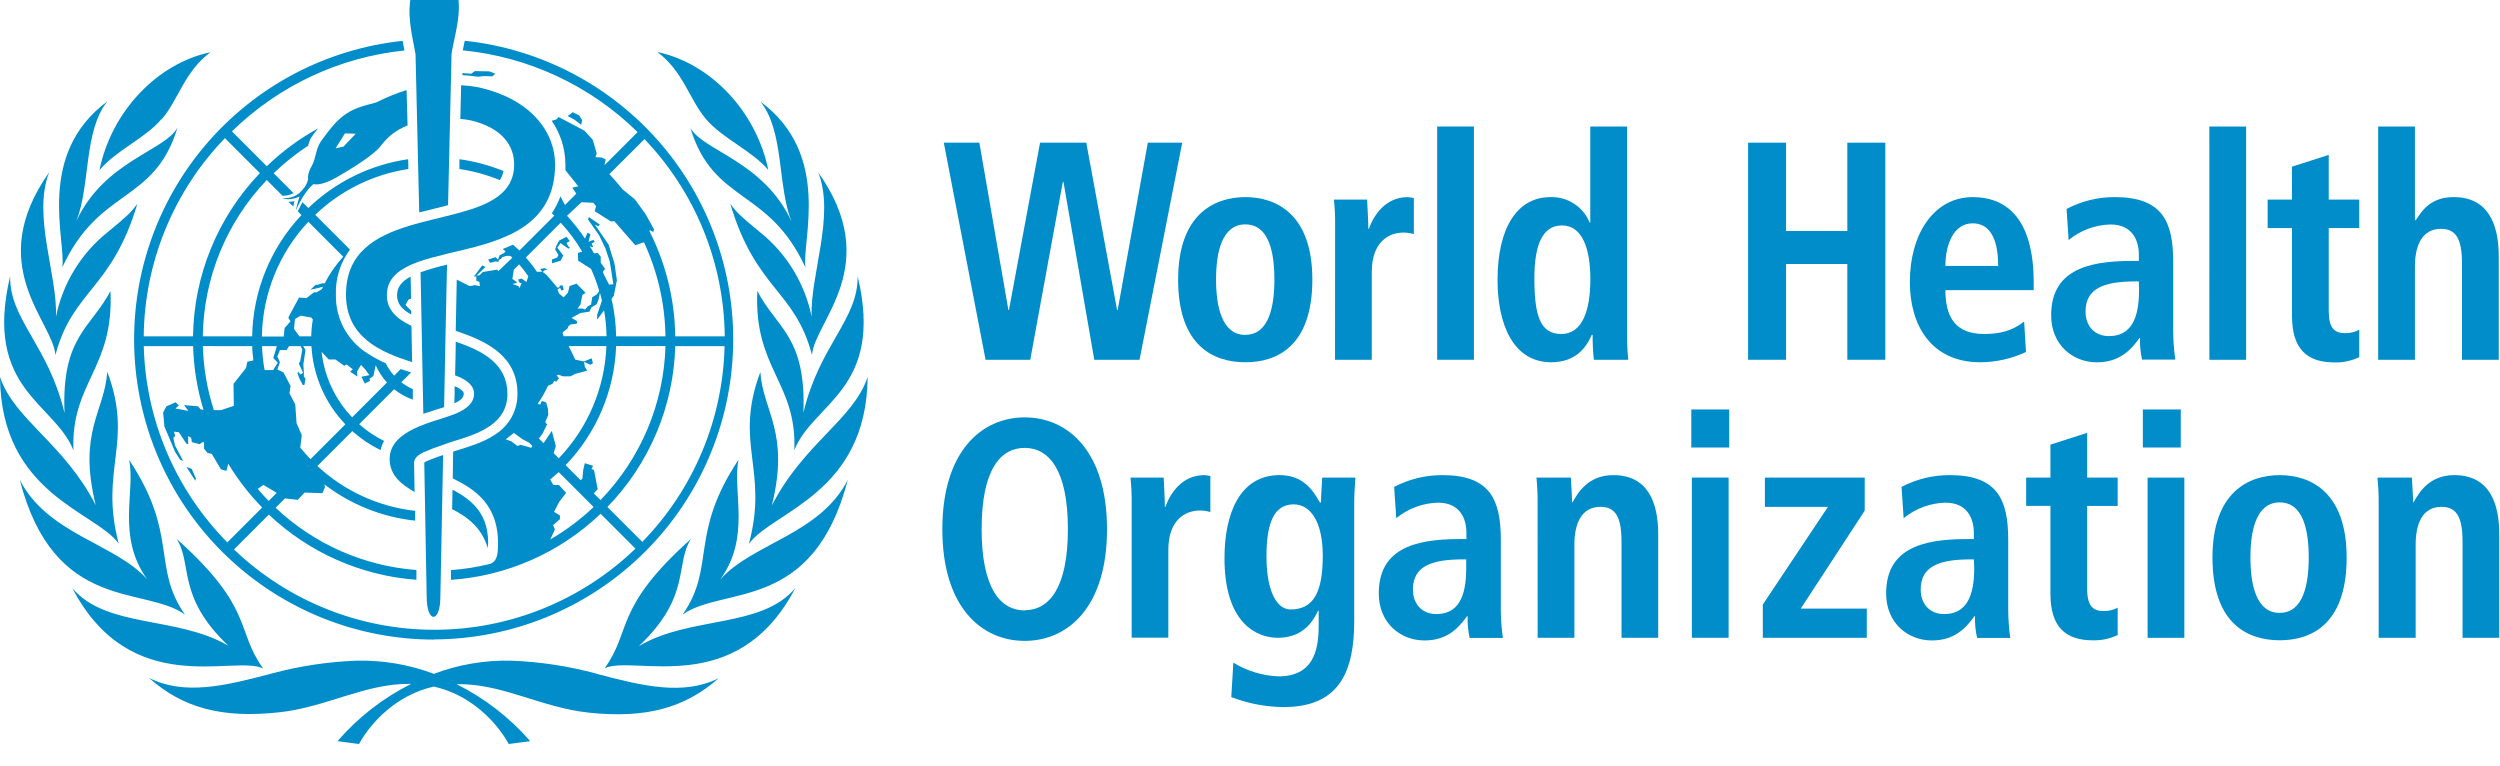 <svg width="581" height="178" viewBox="0 0 581 178" fill="none" xmlns="http://www.w3.org/2000/svg">
<g clip-path="url(#clip0)">
<path d="M247.15 42.27H247L239.43 83.61H229.05L219.34 33.16H227.6L234.35 72.05H234.48L241.71 33.16H252.45L259.61 72.05H259.75L266.75 33.16H274.75L264.83 83.61H254.31L247.15 42.27Z" fill="#008DC9"/>
<path d="M289.43 45.81C296.65 45.81 304.99 49.81 304.99 64.96C304.99 80.581 296.65 84.191 289.43 84.191C282.21 84.191 273.8 80.581 273.8 65.001C273.8 49.791 282.2 45.81 289.43 45.81ZM289.43 77.811C294.93 77.811 296.17 71.16 296.17 64.941C296.17 58.721 294.93 52.151 289.43 52.151C283.93 52.151 282.61 58.73 282.61 64.941C282.61 71.15 283.92 77.831 289.43 77.831V77.811Z" fill="#008DC9"/>
<path d="M310.28 52.531C310.31 50.48 310.219 48.43 310.01 46.391H317.72C317.79 48.63 318 50.941 318 53.181H318.13C319.13 50.291 321.85 45.81 327.13 45.81C327.619 45.84 328.104 45.914 328.58 46.031V54.41C327.798 54.174 326.986 54.053 326.17 54.05C322.66 54.05 318.8 56.291 318.8 63.23V83.611H310.26L310.28 52.531Z" fill="#008DC9"/>
<path d="M334 29.4H342.54V83.61H334V29.4Z" fill="#008DC9"/>
<path d="M378.14 29.4V77.25C378.1 79.374 378.19 81.498 378.41 83.61H370.41C370.208 81.691 370.115 79.761 370.13 77.83H369.92C368.55 81.01 366 84.19 360.49 84.19C351.68 84.19 348.03 75.37 348.03 65.04C348.03 52.89 352.64 45.81 360.29 45.81C362.239 45.741 364.163 46.273 365.8 47.334C367.436 48.395 368.707 49.933 369.44 51.74H369.58V29.4H378.14ZM362.85 77.62C367.85 77.62 369.6 71.9 369.6 64.89C369.6 57.66 367.67 52.39 362.99 52.39C358.31 52.39 356.59 57.23 356.59 64.68C356.59 73.28 357.9 77.62 362.85 77.62Z" fill="#008DC9"/>
<path d="M406.26 33.16H415.08V53.69H429.32V33.16H438.14V83.61H429.32V61.35H415.08V83.61H406.26V33.16Z" fill="#008DC9"/>
<path d="M470.84 81.811C467.518 83.357 463.903 84.168 460.24 84.191C448.81 84.191 443.85 75.591 443.85 65.54C443.85 54.41 449.43 45.81 458.45 45.81C466.09 45.81 472.63 50.511 472.63 65.691V67.421H452.11C452.11 73.781 454.52 77.621 461.11 77.621C466.34 77.621 468.82 75.951 470.41 74.721L470.84 81.811ZM464.37 61.81C464.37 55.23 462.3 51.901 458.45 51.901C453.97 51.901 452.11 56.901 452.11 61.81H464.37Z" fill="#008DC9"/>
<path d="M480.27 48.56C483.727 46.733 487.581 45.788 491.49 45.81C502.49 45.81 505.05 51.45 505.05 60.81V77C505.061 79.199 505.224 81.394 505.54 83.57H497.82C497.445 81.931 497.284 80.25 497.34 78.57H497.21C495.07 81.57 492.38 84.2 487.29 84.2C481.78 84.2 476.69 80.2 476.69 73.29C476.69 63.17 484.54 60.64 495.35 60.64H497.07V59.26C497.07 55.57 495.35 52.17 490.46 52.17C486.91 52.256 483.491 53.531 480.75 55.79L480.27 48.56ZM497.07 65.4H496.31C489.01 65.4 484.68 66.99 484.68 72.4C484.68 75.8 486.81 78.11 490.11 78.11C495.21 78.11 497.11 74.11 497.11 67.48L497.07 65.4Z" fill="#008DC9"/>
<path d="M513.45 29.4H522V83.61H513.46L513.45 29.4Z" fill="#008DC9"/>
<path d="M532.66 38.73L541.2 36V46.39H548.29V53H541.2V72.3C541.2 76.3 542.57 77.43 545.05 77.43C546.181 77.449 547.298 77.174 548.29 76.63V83C546.506 83.851 544.547 84.272 542.57 84.23C536.24 84.23 532.66 81.23 532.66 73.39V53H527V46.39H532.64L532.66 38.73Z" fill="#008DC9"/>
<path d="M552.69 29.4H561.23V51.16H561.44C562.95 48.84 564.95 45.81 570.25 45.81C578.25 45.81 580.71 52.1 580.71 59.62V83.62H572.17V61.28C572.17 55.57 570.8 53.18 567.29 53.18C562.81 53.18 561.23 57.18 561.23 61.93V83.61H552.69V29.4Z" fill="#008DC9"/>
<path d="M238.13 97C248.13 97 257.27 104.81 257.27 123C257.27 141.19 248.12 148.94 238.13 148.94C228.14 148.94 219 141.14 219 123C219 104.86 228.15 97 238.13 97ZM238.13 141.82C243.71 141.82 248.18 136.82 248.18 122.96C248.18 109.1 243.71 104.09 238.13 104.09C232.55 104.09 228.13 109.09 228.13 122.96C228.13 136.83 232.56 141.86 238.13 141.86V141.82Z" fill="#008DC9"/>
<path d="M263 117.14C263.025 115.086 262.935 113.033 262.73 110.99H270.44C270.51 113.24 270.71 115.55 270.71 117.79H270.85C271.85 114.9 274.57 110.42 279.85 110.42C280.335 110.45 280.817 110.521 281.29 110.63V119C280.513 118.763 279.704 118.641 278.89 118.64C275.37 118.64 271.52 120.88 271.52 127.82V148.2H263V117.14Z" fill="#008DC9"/>
<path d="M286.63 154C289.791 155.939 293.395 157.037 297.1 157.19C305.1 157.19 306.46 151.33 306.46 145.47V141.93H306.32C304.95 144.82 302.54 148.22 296.96 148.22C291.96 148.22 284.57 144.75 284.57 129.72C284.57 119.45 288.08 110.42 297.37 110.42C302.54 110.42 304.95 113.53 306.74 116.78H307C307 114.78 307.21 112.95 307.28 110.99H315C314.86 112.99 314.72 114.9 314.72 116.85V144.32C314.72 155.96 311.35 164.32 298.34 164.32C294.17 164.292 290.039 163.506 286.15 162L286.63 154ZM299.91 141.64C305.28 141.64 307.41 137.64 307.41 129.14C307.41 121.33 304.59 117.14 300.53 117.21C296.05 117.29 294.33 121.62 294.33 129.21C294.33 138 297 141.64 299.91 141.64Z" fill="#008DC9"/>
<path d="M324 113.16C327.462 111.342 331.319 110.401 335.23 110.42C346.23 110.42 348.79 116.06 348.79 125.42V141.68C348.797 143.882 348.958 146.081 349.27 148.26H341.56C341.179 146.602 341.018 144.901 341.08 143.2H340.94C338.81 146.2 336.12 148.84 331.03 148.84C325.52 148.84 320.43 144.84 320.43 137.93C320.43 127.81 328.27 125.28 339.08 125.28H340.8V123.9C340.8 120.22 339.08 116.82 334.19 116.82C330.644 116.908 327.23 118.179 324.49 120.43L324 113.16ZM340.75 130H340C332.7 130 328.36 131.59 328.36 137C328.36 140.39 330.5 142.71 333.8 142.71C338.89 142.71 340.75 138.71 340.75 132.08V130Z" fill="#008DC9"/>
<path d="M357.34 117.14C357.365 115.086 357.275 113.033 357.07 110.99H365.07C365.13 112.87 365.34 114.82 365.34 116.71H365.48C366.72 114.46 369.13 110.42 374.91 110.42C382.96 110.42 385.37 116.71 385.37 124.22V148.22H376.84V125.89C376.84 120.18 375.46 117.79 371.95 117.79C367.47 117.79 365.89 121.79 365.89 126.54V148.22H357.35L357.34 117.14Z" fill="#008DC9"/>
<path d="M393.06 95.16H401.87V104H393.06V95.16ZM393.19 110.99H401.73V148.22H393.19V110.99Z" fill="#008DC9"/>
<path d="M409.68 140.49L424.82 117.79H410.16V111H433.36V118.67L418.49 141.44H433.84V148.23H409.68V140.49Z" fill="#008DC9"/>
<path d="M441.92 113.16C445.382 111.341 449.239 110.4 453.15 110.42C464.15 110.42 466.71 116.06 466.71 125.42V141.68C466.717 143.882 466.878 146.081 467.19 148.26H459.48C459.094 146.603 458.933 144.901 459 143.2H458.86C456.72 146.2 454.04 148.84 448.95 148.84C443.44 148.84 438.34 144.84 438.34 137.93C438.34 127.81 446.19 125.28 457 125.28H458.72V123.9C458.72 120.22 457 116.82 452.11 116.82C448.564 116.908 445.15 118.179 442.41 120.43L441.92 113.16ZM458.72 130H458C450.7 130 446.37 131.59 446.37 137C446.37 140.39 448.5 142.71 451.81 142.71C456.9 142.71 458.81 138.71 458.81 132.08L458.72 130Z" fill="#008DC9"/>
<path d="M476.52 103.331L485.06 100.591V111.001H492.15V117.581H485.06V136.881C485.06 140.881 486.44 142.011 488.92 142.011C490.047 142.033 491.16 141.761 492.15 141.221V147.581C490.369 148.432 488.413 148.853 486.44 148.811C480.1 148.811 476.52 145.811 476.52 137.971V117.571H470.88V111.001H476.52V103.331Z" fill="#008DC9"/>
<path d="M498 95.16H506.81V104H498V95.16ZM499.1 111H507.64V148.23H499.1V111Z" fill="#008DC9"/>
<path d="M529.81 110.42C537.04 110.42 545.36 114.42 545.36 129.57C545.36 145.19 537.04 148.8 529.81 148.8C522.58 148.8 514.18 145.19 514.18 129.57C514.18 114.39 522.58 110.42 529.81 110.42ZM529.81 142.42C535.31 142.42 536.55 135.77 536.55 129.55C536.55 123.33 535.31 116.76 529.81 116.76C524.31 116.76 523 123.35 523 129.57C523 135.79 524.3 142.44 529.81 142.44V142.42Z" fill="#008DC9"/>
<path d="M552.799 117.14C552.827 115.086 552.733 113.033 552.52 110.99H560.52C560.59 112.87 560.799 114.82 560.799 116.71H560.94C562.17 114.46 564.579 110.42 570.359 110.42C578.419 110.42 580.83 116.71 580.83 124.22V148.22H572.299V125.89C572.299 120.18 570.92 117.79 567.4 117.79C562.93 117.79 561.4 121.79 561.4 126.54V148.22H552.799V117.14Z" fill="#008DC9"/>
<path d="M164 27.581C167.86 32.181 174.61 34.891 178.56 39.501C175.73 25.871 165.21 14.741 152.77 12.081C158.84 16.651 160.15 23.001 164 27.581ZM14.48 62.131C23.05 43.481 35.84 47.431 41.25 29.661C38.25 35.111 24.25 37.411 17.74 51.381C21.05 43.081 19.39 30.381 24.99 23.531C8.25 35.881 15.38 55.861 14.48 62.131ZM30 106.861C31.54 114.121 27 124.601 34.2 134.621C26.76 126.281 11 124.161 4.58 111.481C12.58 142.481 33.58 136.081 42.97 142.811C35.21 131.661 41.56 124.251 30 106.861ZM27.59 126.311C23 109.001 31.18 103.001 24.93 86.401C24.28 95.761 18.04 100.321 22.25 117.401C14.82 102.941 3.33 97.541 0 87.601C0.23 114.781 22.07 118.811 27.59 126.311ZM61.13 155.311C54.7 146.411 59.13 141.381 41.03 125.221C44.85 131.121 40.91 138.541 53.09 150.081C41.17 143.081 24.73 146.081 16.8 136.671C30.42 162.741 54.35 152.101 61.13 155.341V155.311ZM148.55 150.081C160.73 138.541 156.79 131.081 160.61 125.221C142.55 141.381 146.94 146.411 140.51 155.311C147.29 152.071 171.22 162.711 184.83 136.671C176.91 146.091 160.47 143.081 148.55 150.111V150.081ZM167.44 134.591C174.61 124.591 170.1 114.091 171.64 106.831C160.08 124.221 166.43 131.631 158.64 142.831C168.08 136.101 189 142.481 197.03 111.501C190.62 124.161 174.88 126.281 167.44 134.621V134.591ZM138.58 156.541C132.13 154.804 125.505 153.798 118.83 153.541C112.689 153.393 106.577 154.432 100.83 156.601C95.082 154.433 88.971 153.394 82.83 153.541C76.155 153.798 69.53 154.804 63.08 156.541C52.21 159.431 42.82 161.671 34.63 157.541C42.48 164.541 51.63 166.991 64.86 165.541C75.86 164.361 84.77 158.851 95.15 158.931H95.56C89.033 162.198 83.215 166.721 78.44 172.241L83.44 172.911C83.44 172.911 88.71 162.321 100.83 159.561C112.95 162.321 118.22 172.911 118.22 172.911L123.22 172.241C118.435 166.749 112.618 162.251 106.1 159.001H106.51C116.89 158.921 125.78 164.431 136.79 165.611C150.02 167.041 159.18 164.551 167.03 157.611C158.84 161.701 149.45 159.461 138.58 156.571V156.541ZM25.67 67.631C21.19 76.231 14.23 78.201 15 96.001C11.22 80.181 2.24 74.321 2.35 64.231C-3.89 90.531 12.79 93.651 17.07 104.671C16.44 88.881 26.52 85.691 25.67 67.631ZM31.93 47.331C30.37 49.511 29.28 50.441 25.12 53.871C18.873 58.824 14.58 65.827 13 73.641C13.43 64.001 7.47 50.151 11.43 40.051C-3.9 61.701 12.31 74.671 12.88 82.511C16.86 67.421 26 67.301 31.93 47.331ZM188.63 73.641C187.049 65.83 182.76 58.828 176.52 53.871C172.36 50.441 171.27 49.511 169.71 47.331C175.64 67.331 184.78 67.421 188.71 82.511C189.28 74.671 205.49 61.701 190.15 40.051C194.15 50.151 188.2 64.001 188.63 73.641ZM201.63 87.641C198.3 97.581 186.81 102.981 179.38 117.481C183.59 100.361 177.38 95.801 176.7 86.481C170.45 103.101 178.7 109.071 174.04 126.391C179.57 118.811 201.41 114.781 201.64 87.601L201.63 87.641ZM176 67.631C175.15 85.691 185.24 88.881 184.6 104.631C188.89 93.631 205.6 90.491 199.32 64.191C199.44 74.281 190.46 80.191 186.71 95.911C187.41 78.201 180.45 76.231 176 67.631ZM37.66 27.631C41.53 23.031 42.84 16.701 48.9 12.131C36.46 14.791 25.9 25.921 23.11 39.551C27 34.891 33.76 32.181 37.62 27.581L37.66 27.631ZM160.43 29.711C165.84 47.481 178.63 43.531 187.19 62.181C186.3 55.911 193.43 35.931 176.69 23.581C182.29 30.441 180.63 43.131 183.94 51.431C177.41 37.411 163.44 35.111 160.39 29.661L160.43 29.711ZM117 39.751C113.72 38.405 110.283 37.481 106.77 37.001C106.77 37.751 106.77 38.521 106.77 39.281C109.997 39.754 113.154 40.621 116.17 41.861C116.578 41.217 116.86 40.5 117 39.751ZM114.41 17.751L115.09 17.141L113.79 16.591L110.37 16.521L109.48 17.141L107.48 16.971V17.461C108.659 17.524 109.834 17.648 111 17.831L112.67 17.681L114.41 17.751ZM107.78 91.501C107.78 90.921 107.01 90.351 105.87 89.811H105.66C105.66 90.281 105.66 92.601 105.59 93.731C107 93.101 107.78 92.421 107.78 91.501ZM68.16 48.001C68.232 47.579 68.329 47.161 68.45 46.751C67.991 46.854 67.521 46.901 67.05 46.891L68.16 48.001ZM100.89 148.601C118.731 148.536 135.87 141.638 148.782 129.325C161.693 117.012 169.397 100.22 170.307 82.401C171.218 64.583 165.267 47.093 153.677 33.528C142.088 19.963 125.742 11.354 108 9.471C108 9.601 108 9.741 107.92 9.871C107.78 10.551 107.65 11.161 107.55 11.701C122.866 13.206 137.205 19.911 148.18 30.701L140.48 38.401L140.77 37.041L139.77 36.601L138.39 36.521L138.68 35.631L137.75 32.481L135.83 30.371L129.83 27.201L129.31 27.751L128.22 28.071C130.271 31.045 131.379 34.568 131.4 38.181C131.4 38.651 131.4 39.101 131.4 39.551L134.4 43.301L133 43.621L133.93 45.021L131.3 47.641L130.24 45.641C129.738 47.028 129.066 48.348 128.24 49.571L128.83 50.111L120.72 58.221C120.23 57.751 119.72 57.301 119.2 56.871C118.42 57.231 117.63 57.561 116.82 57.871L117.51 58.411L117.1 58.821L116.1 59.351L115.75 60.351L115.16 59.761L113.45 60.331L113.92 61.081L115.1 60.771L115.87 60.831L115.93 60.411L116.52 60.111L116.7 59.761L117.76 59.461H118.59C118.75 59.601 118.92 59.751 119.07 59.901L115.81 63.001L115.57 62.661L112.21 63.211L111.46 63.961L110.73 64.051L112.81 62.051L112.07 61.681L110.12 64.281L110.69 64.221V65.221L111.4 65.501L111.54 66.501L110.37 66.271L109.15 66.491L106.15 64.981C106.15 64.981 105.99 72.901 105.91 76.881C112.91 79.221 120.26 82.601 120.26 91.481C120.287 93.339 119.843 95.174 118.968 96.815C118.094 98.455 116.818 99.847 115.26 100.861L115.11 100.961L114.89 101.111C112.07 102.971 108.45 103.971 105.31 104.951L105.22 111.171C110.22 113.651 116.27 117.261 115.71 127.591C115.64 130.131 114.65 130.831 113.8 131.061C110.847 131.797 107.836 132.276 104.8 132.491C104.8 133.291 104.8 134.051 104.8 134.761C117.833 133.864 130.139 128.429 139.58 119.401L147.68 127.501C135.159 139.567 118.457 146.325 101.068 146.36C83.679 146.396 66.95 139.706 54.38 127.691L62.48 119.591C71.822 128.442 83.936 133.794 96.77 134.741C96.77 134.041 96.77 133.281 96.77 132.471C84.528 131.538 72.977 126.43 64.05 118.001L66.21 115.831L69.21 116.171L70.79 114.471L74.93 114.611L75.54 113.181L75.39 112.571C81.512 117.264 88.809 120.181 96.48 121.001C96.48 120.121 96.48 119.351 96.48 118.721C87.987 117.768 80.023 114.116 73.76 108.301L81.87 100.191C83.847 101.955 86.058 103.439 88.44 104.601C88.606 103.854 88.882 103.136 89.26 102.471C87.165 101.438 85.218 100.129 83.47 98.581L91.6 90.461C92.901 91.502 94.368 92.316 95.94 92.871C95.94 92.071 95.94 91.221 95.94 90.431C94.984 90.015 94.083 89.481 93.26 88.841L95.55 86.551C94.75 86.311 93.93 86.051 93.13 85.771L91.59 87.311C90.811 86.443 90.158 85.471 89.65 84.421C88.26 83.819 86.922 83.103 85.65 82.281C83.284 80.855 81.336 78.83 80.003 76.411C78.67 73.991 78 71.263 78.06 68.501C77.923 64.729 79.081 61.024 81.34 58.001L73.26 49.921C79.204 44.227 86.762 40.511 94.9 39.281C94.9 38.501 94.9 37.731 94.85 37.001C86.125 38.264 78.015 42.23 71.66 48.341L70.29 47.001C69.98 47.551 69.62 48.241 69.2 49.111L70.06 49.981C62.861 57.621 58.775 67.674 58.6 78.171H47.13C47.314 64.613 52.627 51.628 62 41.831L65.64 45.481C65.813 45.49 65.987 45.49 66.16 45.481C66.883 45.419 67.586 45.215 68.23 44.881L63.6 40.251C66.061 37.878 68.739 35.742 71.6 33.871C71.757 33.3 71.947 32.739 72.17 32.191C72.71 31.376 73.294 30.592 73.92 29.841C69.575 32.23 65.567 35.186 62 38.631L53.9 30.531C64.758 19.913 78.893 13.286 94 11.731C93.94 11.451 93.9 11.231 93.9 11.231C93.8 10.701 93.68 10.111 93.57 9.491C75.812 11.376 59.452 19.999 47.861 33.584C36.269 47.169 30.328 64.682 31.262 82.516C32.194 100.35 39.931 117.147 52.876 129.448C65.822 141.75 82.992 148.619 100.85 148.641L100.89 148.601ZM116 100.451V100.391V100.451ZM149.78 32.331C161.596 44.685 168.265 61.076 168.43 78.171H156.92C156.818 69.659 154.765 61.285 150.92 53.691L151.02 53.491L151.81 53.911L152 53.301L150 49.711L147.57 46.351L144.69 44.001C143.69 42.781 142.69 41.601 141.62 40.461L149.78 32.331ZM135.13 47.001L137.88 47.121L138.54 47.911L138.21 49.081L142 51.481L142.75 51.391L147.65 56.991L149.65 56.291C152.848 63.148 154.552 70.606 154.65 78.171H143.19C143.141 75.234 142.782 72.312 142.12 69.451L142.65 68.741L143.36 65.151L142.82 61.291L141.44 56.851L138.24 52.171L139.02 52.581L139.41 52.191L136.84 50.451L136.67 51.021L139.24 54.691L140.69 57.691L141.69 60.691L142.02 62.691L142.55 66.071L141.55 66.141C141.55 66.141 140.44 64.071 140.1 63.221L140.61 62.451L139.61 61.051V59.651L138.91 58.771L138.04 58.881C137.73 58.301 137.4 57.731 137.04 57.171L137.66 57.481L137.82 57.321L137.49 56.601L138.24 56.181L137.9 55.761L136.79 56.181L137.2 54.441L136.54 54.061L135.95 55.451C134.702 53.577 133.308 51.804 131.78 50.151L135.13 47.001ZM132.83 73.871L134.89 72.751L136.99 72.431L137.45 71.431L138.62 70.731L139.07 69.731L139.43 68.041C139.6 68.631 139.75 69.241 139.89 69.851L138.78 73.161V74.281L140.39 72.131C140.736 74.113 140.926 76.119 140.96 78.131H130.96L130.73 77.261L131.9 76.331L132.13 75.771L132.64 75.391L134 75.251L134.14 74.651L132.83 73.871ZM119.07 66.001L120.07 65.761V65.521L119.07 64.831L119.42 62.671L120.65 61.441C121.419 62.317 122.13 63.243 122.78 64.211L122.35 65.541L121.23 64.741L120.38 64.971L120.8 65.761H121.22L120.75 66.931L120.43 66.461L119.07 66.001ZM123.46 104.071L120.98 103.371L120.24 103.641L118.84 102.571L117.52 102.101C118.17 101.631 118.8 101.101 119.41 100.621L121.41 102.061L122.97 102.881L123.74 103.651L123.46 104.071ZM122.2 59.851L130.31 51.741C132.206 53.808 133.882 56.067 135.31 58.481L134.31 58.761L134.36 60.571L137.36 62.491C138.112 64.151 138.746 65.862 139.26 67.611L138.73 68.391L137.63 69.091L137.36 70.771L136.61 71.191L135.98 71.931L135.35 71.701H134.23L134.88 70.821L135.35 68.531L136.09 68.071L134 65.921L132.37 66.471L132 68.001L131 69.111L129.93 68.231L129.55 67.291L130.16 66.911L130.5 67.531L131 67.341L130.78 66.341H130.07L130.02 66.761L129.55 66.851L127 63.861L126.14 63.211L126.47 62.851L127.23 62.591L126.53 62.311C126.53 62.311 125.64 62.511 125.53 62.511L126.04 63.151H124.76C123.991 61.988 123.135 60.885 122.2 59.851ZM126.33 103.001L125.23 101.901L126.07 100.811L127.13 98.651L126.72 98.051L127.42 96.451L127.34 95.011L126.92 93.521L125.92 93.171L125.55 94.011L124.95 93.851C125.873 92.528 126.676 91.126 127.35 89.661L128.35 89.221L128.93 88.441L129.21 88.761L129.91 87.921L129.35 87.221L129.86 87.081L130.8 87.461H132.57L133.64 86.901L136.44 86.161L135.91 85.231L135.73 84.101L137.23 84.761L137.79 84.431L137.51 83.271L135.7 84.001L133.7 83.581L132.16 80.431H140.93C140.553 90.185 136.615 99.463 129.86 106.511L128.66 105.301L129.18 103.691L128.24 100.141L126.33 103.001ZM127.88 125.371L128.96 123.051L128.54 122.051L130.13 120.651V119.811L128.77 118.961L129.89 116.731L131.57 114.531L129.89 112.721H128.63L127.85 111.451C128.52 110.891 129.19 110.321 129.85 109.721L137.96 117.831C134.904 120.729 131.521 123.263 127.88 125.381V125.371ZM138 114.671L138.9 113.671L138.05 109.231L137.47 109.001L137.83 108.251L135.91 107.651L135.54 109.231L135.35 111.231L134.95 111.601L131.45 108.101C138.629 100.632 142.808 90.783 143.19 80.431H154.66C154.281 93.827 148.893 106.594 139.56 116.211L138 114.671ZM141.16 117.821C150.917 107.779 156.546 94.437 156.93 80.441H168.39C168.008 97.478 161.175 113.736 149.27 125.931L141.16 117.821ZM72.16 106.711C71.33 105.851 70.54 104.961 69.78 104.031L70.13 101.131L68.92 98.351L68.62 94.001L67.26 91.361L67.54 89.721L65.9 86.571L64.47 85.851L65.05 84.181L64.46 82.861L65.05 81.351H66.62L67.17 80.441H69.85L70.26 81.231L69.76 84.001L69.44 84.471L70.44 86.661L69.78 87.021L69.32 86.441L69.12 86.661L69.58 87.961L70.37 89.481H70.74L71 88.001L70.62 87.501V86.581L70.5 84.681L71 81.341L70.46 80.441H72.38C72.751 87.246 75.55 93.693 80.27 98.611L72.16 106.711ZM64.56 84.301L63.48 86.001H61.62L61.47 85.891C61.154 84.089 60.961 82.268 60.89 80.441H64.34L63.51 83.201L64.56 84.301ZM68.33 76.431L68.54 74.151L69.9 73.361L72.33 73.791L72.7 74.231C72.481 75.533 72.357 76.85 72.33 78.171H69.58L68.33 76.431ZM80 85.001L80.57 84.711L82 85.841L81.35 86.371L83.04 87.491L83 86.291L83.9 84.801L84.84 85.801L85.84 87.181L84 87.561L84.79 89.141L86 88.501L85.88 88.001L86.78 87.391L87.31 84.891C87.966 86.357 88.854 87.708 89.94 88.891L81.84 96.991C77.868 92.834 75.373 87.486 74.74 81.771L76.4 83.541H77.96L80 85.001ZM71.66 51.541L79.76 59.651C78.063 61.518 76.617 63.599 75.46 65.841H74.9L73.76 66.191H73.36L72.15 67.321L73.68 67.001L75.06 66.651L74.82 67.181L73.61 67.921H73L71.22 69.281L69.5 69.141L67.01 73.781L67.5 74.711L66.15 76.211L65.94 78.211H60.86C61.02 68.287 64.87 58.779 71.66 51.541ZM61.19 112.691L63.76 114.201L64.29 114.561L62.43 116.421C61.563 115.521 60.723 114.591 59.91 113.631L61.19 112.691ZM58.62 80.441C58.62 81.551 58.76 82.661 58.88 83.751L57.48 84.071L57.19 85.491L54.27 89.211L54.34 94.321L51.34 95.321H49.7C48.146 90.504 47.284 85.49 47.14 80.431L58.62 80.441ZM47.3 95.261L46.63 95.131L46 94.421L42.78 94.141L43.78 95.491L40.78 94.931L41.56 94.211L40.83 93.491L38.68 94.431L37.91 95.851L38.21 99.121L40.69 105.001L41.88 106.861L42.56 107.111L40.69 103.561L40.28 101.751L40.7 101.311L40.44 100.311L41.57 100.461L43.3 103.081L43.73 103.251V101.341L44.43 101.751L44.58 102.751L46.4 103.231L47.16 102.691L47.42 102.871V104.261L48.22 105.261L49.22 105.481L51.34 109.071L52.63 109.431L53.03 107.751C55.264 111.442 57.915 114.865 60.93 117.951L52.83 126.051C40.791 113.871 33.846 97.561 33.41 80.441H44.88C45.016 85.467 45.83 90.452 47.3 95.261ZM52.3 32.131L60.4 40.231C50.603 50.453 45.049 64.013 44.86 78.171H33.4C33.57 60.979 40.315 44.505 52.25 32.131H52.3ZM135.3 27.951L134.61 26.831L133.11 26.081L131.94 26.971L133.44 27.771L135.05 29.001L135.3 27.951ZM128.29 60.301V61.181L130.29 60.591L130.9 59.381L129.53 57.581L130.26 56.481L132.11 57.801L132.45 57.531L132.08 57.271L131.66 56.471L132.42 56.031L131.68 55.031L129.94 55.911L129.36 57.001L129.01 57.951L129.78 59.241L129.5 59.841L128.29 60.301ZM45.39 111.721L45.54 111.201L44.54 108.961L43.32 108.511L45.39 111.721ZM92.27 68.641C92.27 70.561 93.44 71.921 95.57 73.091C95.57 73.091 95.57 72.761 95.57 72.231L94.23 70.891L94.94 69.601L95.52 69.441C95.52 67.201 95.43 64.691 95.42 64.331H95.32C93.34 65.431 92.27 66.751 92.27 68.641Z" fill="#008DC9"/>
<path d="M105.07 118.32C108.67 120.14 111.99 122.66 113.38 127.43C113.99 119.53 109.56 116.11 105.17 113.8C105.17 113.81 105.07 118.33 105.07 118.32Z" fill="#008DC9"/>
<path d="M129 38.2C129 31.03 123.8 23.07 111.05 20.261C109.764 20.028 108.465 19.878 107.16 19.811C107.16 20.89 107.08 23.37 107.08 23.37C107.08 24.151 107 27.02 106.98 27.64C107.804 27.698 108.622 27.811 109.43 27.98C116.84 29.75 119.49 33.98 119.49 38.2C119.49 45.011 113.67 47.581 106.49 49.52L104.12 50.141C101.95 50.681 99.72 51.2 97.51 51.791C96.72 52.001 95.94 52.23 95.16 52.461C87.23 54.88 80.41 58.7 80.41 68.46C80.41 78.221 88.19 81.8 95.78 84.141C95.734 81.347 95.68 78.541 95.62 75.721C92.27 74.151 89.91 72.081 89.91 68.6C89.91 65.121 92.06 63.141 95.35 61.6C96.08 61.27 96.86 60.971 97.69 60.691C99.58 60.051 101.69 59.501 103.94 58.961L106.31 58.391C117 55.891 129 52.541 129 38.2Z" fill="#008DC9"/>
<path d="M90.56 106.67C90.56 110.59 93.46 112.67 96.35 114.34C96.35 113.68 96.23 107.61 96.23 107.51C96.29 106.3 97.46 105.57 98.41 105.12C99.908 104.457 101.44 103.873 103 103.37C103.86 103.07 104.59 102.78 105.41 102.54C111.21 100.79 117.92 98.54 117.92 91.54C117.92 84.54 112.17 81.54 105.92 79.41C105.92 81.66 105.81 84.95 105.76 87.22C108.42 88.22 110.18 89.53 110.18 91.54C110.18 94.07 107.48 95.54 105.57 96.26C104.77 96.57 103.57 96.97 103.22 97.08C101.68 97.56 100.02 98.08 98.47 98.68C97.668 98.969 96.884 99.303 96.12 99.68C93.36 101.06 90.55 103.09 90.56 106.67Z" fill="#008DC9"/>
<path d="M94.49 20.93C92.083 21.687 89.742 22.64 87.49 23.78C84.99 24.61 81.49 24.78 77.82 28.72C76.633 30.084 75.521 31.513 74.49 33C73.39 34.58 73.34 37.12 72.49 38.49C71.33 40.49 71.61 41.6 71.61 41.6V41.66C71.395 42.592 70.932 43.449 70.27 44.14C69.721 44.827 69.003 45.359 68.186 45.685C67.369 46.011 66.482 46.12 65.61 46C67.27 46.83 69.61 45.67 69.61 45.67C69.256 46.752 68.962 47.854 68.73 48.97C70.59 44.76 72.3 43.22 72.83 42.79C73.63 42.97 75.29 42.9 78.37 41.13C81.85 39.13 87.08 35.88 88.56 33.82C90.121 31.707 92.261 30.092 94.72 29.17C94.61 26 94.55 23.26 94.49 20.93ZM79.81 34.08L78 34.47L80.16 31L82.68 31.08L79.81 34.08Z" fill="#008DC9"/>
<path d="M101.68 106.18C101.34 106.3 100.47 106.67 99.92 106.86C99.37 107.05 98.6 107.37 98.6 107.57C98.6 107.77 99.16 137.98 99.16 138.65C99.16 144.9 102.34 144.94 102.34 138.65C102.34 138.2 102.98 105.75 102.98 105.75C102.98 105.75 102.22 106 101.68 106.18Z" fill="#008DC9"/>
<path d="M98.38 96.16C99.38 95.82 100.38 95.52 101.28 95.23L103.21 94.63C103.21 92.72 103.79 66.3 103.89 61.5C101.811 61.981 99.758 62.572 97.74 63.27C97.81 66.87 98.33 93.28 98.38 96.16Z" fill="#008DC9"/>
<path d="M101 -5C92.06 -5 95.86 8.26 96.57 12.58C96.57 12.79 97.29 42.58 97.43 49.37C98.79 49.01 100.14 48.68 101.43 48.37L104.13 47.69C104.26 41.12 104.92 12.69 104.94 12.54C105.53 7.91 110.21 -5 101 -5Z" fill="#008DC9"/>
</g>
<defs>
<clipPath id="clip0">
<path d="M0 0H580.82V177.96H0V0Z" fill="white"/>
</clipPath>
</defs>
</svg>
